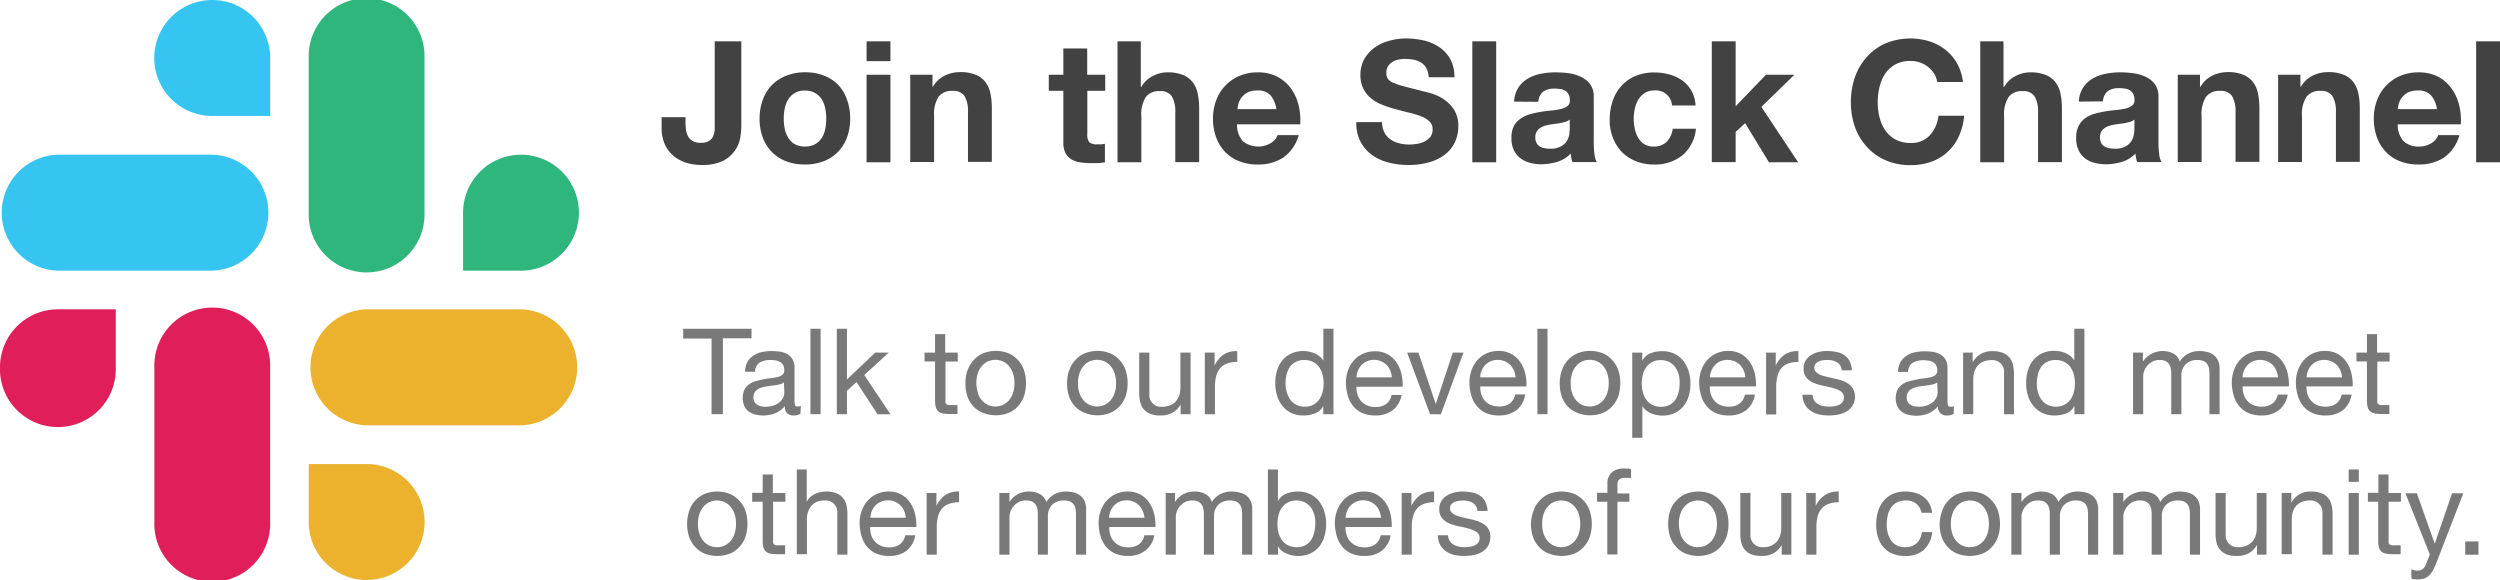 <?xml version="1.0" encoding="UTF-8" standalone="no"?><svg viewBox="0 0 419.15 97.25" xmlns="http://www.w3.org/2000/svg"><title>Excelize Slack Channel</title><desc>https://xuri.me/excelize</desc><g transform="translate(0 -5.88)"><path d="m35.58 5.88a9.72 9.72 0 0 0 0 19.44h9.72v-9.72a9.72 9.72 0 0 0 -9.72-9.72zm0 25.93h-25.87a9.73 9.73 0 0 0 0 19.45h25.87a9.73 9.73 0 0 0 0-19.45z" fill="#36c5f0"/><path d="m97.06 41.53a9.71 9.71 0 1 0 -19.42 0v9.73h9.71a9.73 9.73 0 0 0 9.71-9.73zm-25.89 0v-25.93a9.71 9.71 0 1 0 -19.41 0v25.93a9.71 9.71 0 1 0 19.41 0z" fill="#2eb67d"/><path d="m61.47 103.12a9.72 9.72 0 0 0 0-19.44h-9.71v9.72a9.72 9.72 0 0 0 9.71 9.72zm0-25.93h25.88a9.73 9.73 0 0 0 0-19.45h-25.88a9.73 9.73 0 0 0 0 19.45z" fill="#ecb22e"/><path d="m0 67.46a9.71 9.71 0 1 0 19.41 0v-9.72h-9.7a9.72 9.72 0 0 0 -9.71 9.72m25.88 0v25.94a9.71 9.71 0 1 0 19.41 0v-25.93a9.71 9.71 0 1 0 -19.41 0" fill="#e01e5a"/><path d="m124.13 28.88a5.36 5.36 0 0 1 -.91 2.23 5.43 5.43 0 0 1 -2 1.74 7.91 7.91 0 0 1 -3.61.69 8.88 8.88 0 0 1 -2.47-.35 6.37 6.37 0 0 1 -2.14-1.11 5.46 5.46 0 0 1 -1.5-1.93 6.54 6.54 0 0 1 -.57-2.86v-1.76h4v.91a8.36 8.36 0 0 0 .11 1.37 3 3 0 0 0 .4 1.06 2 2 0 0 0 .78.7 2.82 2.82 0 0 0 1.29.25 2.5 2.5 0 0 0 1.37-.31 1.8 1.8 0 0 0 .69-.81 3.17 3.17 0 0 0 .26-1.08c0-.39 0-.76 0-1.12v-13.69h4.46v13.89a13.58 13.58 0 0 1 -.16 2.18z" fill="#424242"/><path d="m127.91 22.57a6.66 6.66 0 0 1 3.92-4 8.38 8.38 0 0 1 3.17-.57 8.48 8.48 0 0 1 3.14.55 6.83 6.83 0 0 1 2.4 1.56 7 7 0 0 1 1.46 2.46 9 9 0 0 1 .54 3.19 8.88 8.88 0 0 1 -.54 3.18 6.89 6.89 0 0 1 -1.53 2.43 6.67 6.67 0 0 1 -2.4 1.55 8.69 8.69 0 0 1 -3.14.54 8.58 8.58 0 0 1 -3.12-.54 6.81 6.81 0 0 1 -2.39-1.55 6.89 6.89 0 0 1 -1.53-2.43 8.88 8.88 0 0 1 -.54-3.18 9 9 0 0 1 .56-3.19zm3.66 4.91a4.52 4.52 0 0 0 .59 1.5 3 3 0 0 0 1.09 1.07 3.37 3.37 0 0 0 1.7.4 3.47 3.47 0 0 0 1.72-.4 3.16 3.16 0 0 0 1.11-1.05 4.51 4.51 0 0 0 .58-1.5 8.88 8.88 0 0 0 .17-1.72 9.06 9.06 0 0 0 -.17-1.73 4.48 4.48 0 0 0 -.58-1.51 3.32 3.32 0 0 0 -1.11-1.06 3.27 3.27 0 0 0 -1.72-.41 3.09 3.09 0 0 0 -2.79 1.47 4.5 4.5 0 0 0 -.59 1.51 9.06 9.06 0 0 0 -.17 1.73 8.88 8.88 0 0 0 .17 1.7z" fill="#424242"/><path d="m145.29 16.13v-3.32h4v3.32zm4 2.28v14.68h-4v-14.68z" fill="#424242"/><path d="m156.34 18.41v2h.08a4.67 4.67 0 0 1 2-1.86 5.72 5.72 0 0 1 2.5-.58 6.69 6.69 0 0 1 2.65.44 3.89 3.89 0 0 1 1.64 1.22 4.65 4.65 0 0 1 .84 1.9 12 12 0 0 1 .24 2.49v9h-4v-8.3a5.14 5.14 0 0 0 -.56-2.71 2.21 2.21 0 0 0 -2-.89 2.79 2.79 0 0 0 -2.39 1 5.46 5.46 0 0 0 -.73 3.22v7.7h-4v-14.63z" fill="#424242"/><path d="m185.3 18.41v2.69h-3v7.27a2 2 0 0 0 .34 1.37 2 2 0 0 0 1.37.34h.65a4.89 4.89 0 0 0 .59-.09v3.13c-.34 0-.72.09-1.13.11h-1.22a11.2 11.2 0 0 1 -1.78-.13 4.11 4.11 0 0 1 -1.47-.49 2.58 2.58 0 0 1 -1-1.06 3.69 3.69 0 0 1 -.37-1.79v-8.66h-2.44v-2.69h2.44v-4.41h4v4.41z" fill="#424242"/><path d="m191.27 12.81v7.64h.08a4.72 4.72 0 0 1 2-1.86 5.27 5.27 0 0 1 2.33-.58 6.75 6.75 0 0 1 2.66.44 3.92 3.92 0 0 1 1.63 1.22 4.65 4.65 0 0 1 .84 1.9 12 12 0 0 1 .24 2.49v9h-4v-8.3a5.13 5.13 0 0 0 -.57-2.71 2.21 2.21 0 0 0 -2-.89 2.76 2.76 0 0 0 -2.38 1 5.38 5.38 0 0 0 -.74 3.22v7.7h-4v-20.27z" fill="#424242"/><path d="m208.39 29.57a4.15 4.15 0 0 0 4.72.27 2.61 2.61 0 0 0 1.08-1.3h3.55a6.75 6.75 0 0 1 -2.62 3.78 7.65 7.65 0 0 1 -4.26 1.14 8.38 8.38 0 0 1 -3.12-.56 6.56 6.56 0 0 1 -2.36-1.57 7.13 7.13 0 0 1 -1.49-2.45 8.88 8.88 0 0 1 -.52-3.12 8.58 8.58 0 0 1 .54-3.07 7.13 7.13 0 0 1 3.9-4.09 7.75 7.75 0 0 1 3.05-.59 7 7 0 0 1 3.27.72 6.47 6.47 0 0 1 2.29 1.95 8.16 8.16 0 0 1 1.29 2.78 10.4 10.4 0 0 1 .28 3.27h-10.59a4.14 4.14 0 0 0 .99 2.84zm4.61-7.73a2.83 2.83 0 0 0 -2.2-.79 3.59 3.59 0 0 0 -1.6.32 3.15 3.15 0 0 0 -1 .81 3.19 3.19 0 0 0 -.54 1 4.83 4.83 0 0 0 -.18 1h6.52a4.71 4.71 0 0 0 -1-2.34z" fill="#424242"/><path d="m232.11 28.09a3.14 3.14 0 0 0 1 1.15 4.17 4.17 0 0 0 1.43.65 6.45 6.45 0 0 0 1.7.22 9.83 9.83 0 0 0 1.28-.1 4.54 4.54 0 0 0 1.28-.39 2.85 2.85 0 0 0 1-.78 2 2 0 0 0 .39-1.26 1.79 1.79 0 0 0 -.52-1.34 4.21 4.21 0 0 0 -1.38-.85 14.74 14.74 0 0 0 -1.93-.6c-.72-.17-1.45-.35-2.19-.56a18.32 18.32 0 0 1 -2.21-.7 7.48 7.48 0 0 1 -1.96-1.06 5 5 0 0 1 -1.38-1.64 4.94 4.94 0 0 1 -.53-2.37 5.26 5.26 0 0 1 .67-2.71 6 6 0 0 1 1.75-1.92 7.48 7.48 0 0 1 2.49-1.13 10.26 10.26 0 0 1 2.73-.37 13.26 13.26 0 0 1 3.05.35 7.76 7.76 0 0 1 2.6 1.15 5.86 5.86 0 0 1 1.8 2 6.33 6.33 0 0 1 .67 3h-4.32a3.76 3.76 0 0 0 -.38-1.51 2.52 2.52 0 0 0 -.87-.93 3.73 3.73 0 0 0 -1.23-.49 8 8 0 0 0 -1.52-.14 5 5 0 0 0 -1.08.12 2.72 2.72 0 0 0 -1 .39 2.47 2.47 0 0 0 -.73.71 1.93 1.93 0 0 0 -.28 1.08 1.77 1.77 0 0 0 .23 1 2.09 2.09 0 0 0 .89.68 10.66 10.66 0 0 0 1.85.62l3.08.8c.38.08.9.21 1.57.41a7.8 7.8 0 0 1 2 .95 6.24 6.24 0 0 1 1.72 1.75 5 5 0 0 1 .72 2.8 6.15 6.15 0 0 1 -.54 2.58 5.7 5.7 0 0 1 -1.6 2.06 7.79 7.79 0 0 1 -2.65 1.35 12.52 12.52 0 0 1 -3.65.48 13 13 0 0 1 -3.25-.41 8 8 0 0 1 -2.81-1.29 6.44 6.44 0 0 1 -1.92-2.25 6.67 6.67 0 0 1 -.68-3.23h4.32a3.66 3.66 0 0 0 .39 1.73z" fill="#424242"/><path d="m250.85 12.81v20.28h-4v-20.28z" fill="#424242"/><path d="m253.86 22.92a4.7 4.7 0 0 1 .71-2.36 5 5 0 0 1 1.59-1.5 6.87 6.87 0 0 1 2.17-.81 12.51 12.51 0 0 1 2.43-.24 17.23 17.23 0 0 1 2.25.15 7.22 7.22 0 0 1 2.07.61 4.21 4.21 0 0 1 1.53 1.23 3.5 3.5 0 0 1 .6 2.14v7.64a16.47 16.47 0 0 0 .11 1.9 3.5 3.5 0 0 0 .4 1.37h-4.09a4.23 4.23 0 0 1 -.18-.7 5.67 5.67 0 0 1 -.1-.72 5.33 5.33 0 0 1 -2.28 1.39 9.29 9.29 0 0 1 -2.67.4 7.13 7.13 0 0 1 -1.95-.26 4.4 4.4 0 0 1 -1.59-.79 3.62 3.62 0 0 1 -1.07-1.37 4.54 4.54 0 0 1 -.38-2 4.22 4.22 0 0 1 .44-2.06 3.73 3.73 0 0 1 1.15-1.21 5.24 5.24 0 0 1 1.59-.72c.6-.16 1.2-.29 1.81-.39s1.2-.17 1.79-.22a10.55 10.55 0 0 0 1.56-.26 2.71 2.71 0 0 0 1.08-.5 1.09 1.09 0 0 0 .37-.95 2 2 0 0 0 -.22-1 1.5 1.5 0 0 0 -.57-.6 2.1 2.1 0 0 0 -.82-.28 6.41 6.41 0 0 0 -1-.07 3.05 3.05 0 0 0 -1.87.51 2.28 2.28 0 0 0 -.8 1.7zm9.32 3a2 2 0 0 1 -.64.36 8.37 8.37 0 0 1 -.83.21 8.45 8.45 0 0 1 -.92.14l-1 .14a8.93 8.93 0 0 0 -.89.23 2.93 2.93 0 0 0 -.77.39 1.82 1.82 0 0 0 -.52.61 1.94 1.94 0 0 0 -.2.93 1.91 1.91 0 0 0 .2.91 1.44 1.44 0 0 0 .54.58 2 2 0 0 0 .79.3 4.91 4.91 0 0 0 .94.09 3.53 3.53 0 0 0 1.85-.4 2.73 2.73 0 0 0 1-.95 3.06 3.06 0 0 0 .39-1.12c0-.38.07-.69.07-.91z" fill="#424242"/><path d="m277.35 21.05a2.76 2.76 0 0 0 -1.62.44 3.51 3.51 0 0 0 -1.07 1.13 5.28 5.28 0 0 0 -.58 1.54 8.5 8.5 0 0 0 -.17 1.66 8.26 8.26 0 0 0 .17 1.62 5.4 5.4 0 0 0 .55 1.49 3.28 3.28 0 0 0 1 1.09 2.9 2.9 0 0 0 1.59.43 3 3 0 0 0 2.23-.81 3.84 3.84 0 0 0 1-2.18h3.89a6.6 6.6 0 0 1 -2.27 4.46 7.3 7.3 0 0 1 -4.8 1.54 8 8 0 0 1 -3-.56 6.81 6.81 0 0 1 -2.35-1.54 7.19 7.19 0 0 1 -1.5-2.38 8.16 8.16 0 0 1 -.54-3 9.58 9.58 0 0 1 .5-3.17 7 7 0 0 1 1.46-2.52 6.7 6.7 0 0 1 2.36-1.67 8.09 8.09 0 0 1 3.18-.59 9.11 9.11 0 0 1 2.51.34 7 7 0 0 1 2.16 1 5.75 5.75 0 0 1 1.55 1.74 5.66 5.66 0 0 1 .68 2.45h-3.95a2.7 2.7 0 0 0 -2.98-2.51z" fill="#424242"/><path d="m291 12.81v10.88l5.08-5.28h4.77l-5.54 5.39 6.17 9.29h-4.89l-4-6.56-1.59 1.47v5.06h-4v-20.25z" fill="#424242"/><path d="m324.26 18.22a4.22 4.22 0 0 0 -1-1.12 4.68 4.68 0 0 0 -2.93-1 5.17 5.17 0 0 0 -2.55.58 4.93 4.93 0 0 0 -1.71 1.56 7 7 0 0 0 -.95 2.23 11 11 0 0 0 -.3 2.58 10.29 10.29 0 0 0 .3 2.49 6.85 6.85 0 0 0 .95 2.17 4.9 4.9 0 0 0 1.71 1.55 5.17 5.17 0 0 0 2.55.58 4.11 4.11 0 0 0 3.2-1.25 5.75 5.75 0 0 0 1.47-3.31h4.31a10.24 10.24 0 0 1 -.88 3.43 8.22 8.22 0 0 1 -1.87 2.62 7.87 7.87 0 0 1 -2.78 1.67 10 10 0 0 1 -3.44.57 10.36 10.36 0 0 1 -4.18-.81 8.93 8.93 0 0 1 -3.16-2.26 9.81 9.81 0 0 1 -2-3.33 12.15 12.15 0 0 1 -.68-4.14 12.48 12.48 0 0 1 .68-4.21 10.13 10.13 0 0 1 2-3.4 9 9 0 0 1 3.14-2.27 10.91 10.91 0 0 1 7.35-.34 8.54 8.54 0 0 1 2.67 1.41 7.43 7.43 0 0 1 1.95 2.28 8.15 8.15 0 0 1 1 3.13h-4.31a3.69 3.69 0 0 0 -.54-1.41z" fill="#424242"/><path d="m335.91 12.81v7.64h.09a4.72 4.72 0 0 1 2-1.86 5.27 5.27 0 0 1 2.33-.58 6.75 6.75 0 0 1 2.66.44 3.92 3.92 0 0 1 1.63 1.22 4.65 4.65 0 0 1 .84 1.9 12 12 0 0 1 .24 2.49v9h-4v-8.3a5.13 5.13 0 0 0 -.57-2.71 2.21 2.21 0 0 0 -2-.89 2.76 2.76 0 0 0 -2.38 1 5.38 5.38 0 0 0 -.74 3.22v7.7h-4v-20.27z" fill="#424242"/><path d="m348.54 22.92a4.7 4.7 0 0 1 .72-2.36 4.76 4.76 0 0 1 1.59-1.5 6.78 6.78 0 0 1 2.17-.81 12.36 12.36 0 0 1 2.43-.24 17.08 17.08 0 0 1 2.24.15 7 7 0 0 1 2.07.61 4.16 4.16 0 0 1 1.54 1.23 3.57 3.57 0 0 1 .59 2.14v7.64a14.46 14.46 0 0 0 .12 1.9 3.35 3.35 0 0 0 .39 1.37h-4.09c-.07-.23-.13-.46-.18-.7a5.67 5.67 0 0 1 -.1-.72 5.3 5.3 0 0 1 -2.27 1.39 9.29 9.29 0 0 1 -2.67.4 7.25 7.25 0 0 1 -2-.26 4.4 4.4 0 0 1 -1.59-.79 3.72 3.72 0 0 1 -1.03-1.37 4.69 4.69 0 0 1 -.38-2 4.34 4.34 0 0 1 .44-2.06 3.66 3.66 0 0 1 1.14-1.29 5 5 0 0 1 1.59-.72c.59-.16 1.2-.29 1.8-.39s1.2-.17 1.79-.22a10.12 10.12 0 0 0 1.56-.26 2.58 2.58 0 0 0 1.08-.5 1.06 1.06 0 0 0 .37-.95 2.14 2.14 0 0 0 -.21-1 1.5 1.5 0 0 0 -.57-.6 2.15 2.15 0 0 0 -.82-.28 6.5 6.5 0 0 0 -1-.07 3.09 3.09 0 0 0 -1.88.51 2.27 2.27 0 0 0 -.79 1.7zm9.32 3a1.88 1.88 0 0 1 -.64.36 8.15 8.15 0 0 1 -.82.21 8.64 8.64 0 0 1 -.93.14l-1 .14a8.93 8.93 0 0 0 -.89.23 2.78 2.78 0 0 0 -.77.39 1.84 1.84 0 0 0 -.53.61 1.94 1.94 0 0 0 -.2.93 1.91 1.91 0 0 0 .2.91 1.51 1.51 0 0 0 .54.58 2 2 0 0 0 .8.3 4.73 4.73 0 0 0 .93.09 3.53 3.53 0 0 0 1.85-.4 2.68 2.68 0 0 0 1-.95 3.24 3.24 0 0 0 .38-1.12 7.26 7.26 0 0 0 .07-.91z" fill="#424242"/><path d="m368.85 18.41v2h.09a4.65 4.65 0 0 1 2-1.86 5.75 5.75 0 0 1 2.5-.58 6.75 6.75 0 0 1 2.66.44 3.92 3.92 0 0 1 1.63 1.22 4.65 4.65 0 0 1 .84 1.9 12 12 0 0 1 .24 2.49v9h-4v-8.3a5.13 5.13 0 0 0 -.57-2.71 2.21 2.21 0 0 0 -2-.89 2.77 2.77 0 0 0 -2.38 1 5.38 5.38 0 0 0 -.74 3.22v7.7h-4v-14.63z" fill="#424242"/><path d="m385.69 18.41v2h.09a4.62 4.62 0 0 1 2-1.86 5.67 5.67 0 0 1 2.49-.58 6.75 6.75 0 0 1 2.66.44 3.92 3.92 0 0 1 1.63 1.22 4.65 4.65 0 0 1 .84 1.9 12 12 0 0 1 .24 2.49v9h-4v-8.3a5.13 5.13 0 0 0 -.57-2.71 2.21 2.21 0 0 0 -2-.89 2.77 2.77 0 0 0 -2.38 1 5.46 5.46 0 0 0 -.74 3.22v7.7h-4v-14.63z" fill="#424242"/><path d="m403 29.57a3.61 3.61 0 0 0 2.61.88 3.66 3.66 0 0 0 2.1-.61 2.51 2.51 0 0 0 1.08-1.3h3.55a6.78 6.78 0 0 1 -2.61 3.78 7.7 7.7 0 0 1 -4.26 1.14 8.39 8.39 0 0 1 -3.13-.56 6.56 6.56 0 0 1 -2.34-1.57 7.13 7.13 0 0 1 -1.49-2.45 8.88 8.88 0 0 1 -.52-3.12 8.58 8.58 0 0 1 .54-3.07 7.13 7.13 0 0 1 3.9-4.09 7.77 7.77 0 0 1 3.06-.59 7 7 0 0 1 3.26.72 6.47 6.47 0 0 1 2.25 1.95 8 8 0 0 1 1.29 2.78 10.4 10.4 0 0 1 .29 3.27h-10.58a4.09 4.09 0 0 0 1 2.84zm4.55-7.73a2.82 2.82 0 0 0 -2.2-.79 3.59 3.59 0 0 0 -1.6.32 3 3 0 0 0 -1 .81 2.84 2.84 0 0 0 -.54 1 4.27 4.27 0 0 0 -.19 1h6.56a4.62 4.62 0 0 0 -1.01-2.34z" fill="#424242"/><path d="m419.15 12.81v20.28h-4v-20.28z" fill="#424242"/><g fill="#797979"><path d="m114.54 62.64v-1.64h11.46v1.6h-4.8v12.72h-1.9v-12.68z"/><path d="m134.2 75.27a2.32 2.32 0 0 1 -1.22.27 1.49 1.49 0 0 1 -1-.37 1.61 1.61 0 0 1 -.39-1.21 4.12 4.12 0 0 1 -1.63 1.21 5.52 5.52 0 0 1 -2 .37 5.7 5.7 0 0 1 -1.33-.16 3.31 3.31 0 0 1 -1.09-.5 2.45 2.45 0 0 1 -.73-.89 3.51 3.51 0 0 1 0-2.77 2.5 2.5 0 0 1 .79-.91 3.51 3.51 0 0 1 1.12-.53q.63-.18 1.29-.3a11.74 11.74 0 0 1 1.33-.21 9 9 0 0 0 1.11-.2 2 2 0 0 0 .76-.38.92.92 0 0 0 .28-.73 1.66 1.66 0 0 0 -.21-.9 1.42 1.42 0 0 0 -.54-.52 2 2 0 0 0 -.74-.24 5.52 5.52 0 0 0 -.81-.06 3.53 3.53 0 0 0 -1.8.41 1.74 1.74 0 0 0 -.78 1.55h-1.7a3.72 3.72 0 0 1 .4-1.62 3 3 0 0 1 1-1.07 3.93 3.93 0 0 1 1.37-.59 7.19 7.19 0 0 1 1.65-.18 10.7 10.7 0 0 1 1.39.09 3.83 3.83 0 0 1 1.25.41 2.5 2.5 0 0 1 .9.87 2.77 2.77 0 0 1 .34 1.46v5.31a3.8 3.8 0 0 0 .07.88c0 .18.2.28.47.28a1.88 1.88 0 0 0 .52-.1zm-2.76-5.27a2.17 2.17 0 0 1 -.84.35c-.35.07-.71.13-1.09.18s-.76.09-1.15.16a4 4 0 0 0 -1 .29 1.79 1.79 0 0 0 -.75.57 1.6 1.6 0 0 0 -.29 1 1.43 1.43 0 0 0 .17.71 1.41 1.41 0 0 0 .44.47 2 2 0 0 0 .63.26 3.69 3.69 0 0 0 .76.08 4.1 4.1 0 0 0 1.44-.23 3.18 3.18 0 0 0 1-.58 2.44 2.44 0 0 0 .56-.76 2 2 0 0 0 .18-.77z"/><path d="m137.58 61v14.32h-1.7v-14.32z"/><path d="m142 61v8.5l4.74-4.5h2.26l-4.1 3.76 4.4 6.58h-2.16l-3.54-5.4-1.6 1.46v3.92h-1.7v-14.32z"/><path d="m160.58 65v1.5h-2.06v6.4a2 2 0 0 0 0 .48.51.51 0 0 0 .19.28.89.89 0 0 0 .39.13 5.67 5.67 0 0 0 .65 0h.78v1.5h-1.3a6.08 6.08 0 0 1 -1.13-.09 1.66 1.66 0 0 1 -.76-.33 1.43 1.43 0 0 1 -.43-.68 4.08 4.08 0 0 1 -.14-1.16v-6.55h-1.76v-1.48h1.76v-3.1h1.7v3.1z"/><path d="m162.22 68a4.67 4.67 0 0 1 1-1.72 4.48 4.48 0 0 1 1.58-1.15 5.79 5.79 0 0 1 4.33 0 4.53 4.53 0 0 1 1.57 1.15 4.67 4.67 0 0 1 1 1.72 7.22 7.22 0 0 1 0 4.25 4.79 4.79 0 0 1 -1 1.71 4.48 4.48 0 0 1 -1.57 1.13 5.79 5.79 0 0 1 -4.33 0 4.43 4.43 0 0 1 -1.62-1.09 4.79 4.79 0 0 1 -1-1.71 7.22 7.22 0 0 1 0-4.25zm1.73 3.8a3.7 3.7 0 0 0 .69 1.22 3.18 3.18 0 0 0 1 .75 3.13 3.13 0 0 0 2.5 0 3.18 3.18 0 0 0 1-.75 3.7 3.7 0 0 0 .69-1.22 5.1 5.1 0 0 0 .25-1.67 5 5 0 0 0 -.25-1.67 3.65 3.65 0 0 0 -.69-1.23 2.82 2.82 0 0 0 -1-.76 3.13 3.13 0 0 0 -2.5 0 2.82 2.82 0 0 0 -1 .76 3.65 3.65 0 0 0 -.69 1.23 5 5 0 0 0 -.25 1.67 5.1 5.1 0 0 0 .3 1.7z"/><path d="m179.26 68a4.67 4.67 0 0 1 1-1.72 4.48 4.48 0 0 1 1.58-1.15 5.79 5.79 0 0 1 4.33 0 4.53 4.53 0 0 1 1.57 1.15 4.67 4.67 0 0 1 1 1.72 7.22 7.22 0 0 1 0 4.25 4.79 4.79 0 0 1 -1 1.71 4.48 4.48 0 0 1 -1.57 1.13 5.79 5.79 0 0 1 -4.33 0 4.43 4.43 0 0 1 -1.62-1.09 4.79 4.79 0 0 1 -1-1.71 7.22 7.22 0 0 1 0-4.25zm1.73 3.8a3.7 3.7 0 0 0 .69 1.22 3.18 3.18 0 0 0 1 .75 3.13 3.13 0 0 0 2.5 0 3.18 3.18 0 0 0 1-.75 3.7 3.7 0 0 0 .69-1.22 5.1 5.1 0 0 0 .25-1.67 5 5 0 0 0 -.25-1.67 3.65 3.65 0 0 0 -.69-1.23 2.82 2.82 0 0 0 -1-.76 3.13 3.13 0 0 0 -2.5 0 2.82 2.82 0 0 0 -1 .76 3.65 3.65 0 0 0 -.69 1.23 5 5 0 0 0 -.25 1.67 5.1 5.1 0 0 0 .26 1.7z"/><path d="m197.94 75.32v-1.64a3.39 3.39 0 0 1 -1.38 1.4 4 4 0 0 1 -2 .46 4.62 4.62 0 0 1 -1.7-.27 2.7 2.7 0 0 1 -1.69-2 6.64 6.64 0 0 1 -.17-1.53v-6.74h1.7v7a1.94 1.94 0 0 0 2.1 2.08 3.46 3.46 0 0 0 1.35-.24 2.54 2.54 0 0 0 1-.68 3.14 3.14 0 0 0 .57-1 4.15 4.15 0 0 0 .19-1.29v-5.87h1.7v10.32z"/><path d="m203.64 65v2.18a4.58 4.58 0 0 1 1.52-1.86 3.8 3.8 0 0 1 2.28-.56v1.8a4.74 4.74 0 0 0 -1.74.28 2.67 2.67 0 0 0 -1.16.82 3.35 3.35 0 0 0 -.64 1.31 7.19 7.19 0 0 0 -.2 1.77v4.6h-1.7v-10.34z"/><path d="m221.86 75.32v-1.4a2.54 2.54 0 0 1 -1.32 1.24 5.1 5.1 0 0 1 -2 .38 4.7 4.7 0 0 1 -2.09-.44 4.32 4.32 0 0 1 -1.45-1.18 5.12 5.12 0 0 1 -.89-1.72 7.12 7.12 0 0 1 -.3-2.08 7 7 0 0 1 .29-2.08 4.78 4.78 0 0 1 .88-1.71 4.05 4.05 0 0 1 1.48-1.16 4.64 4.64 0 0 1 2.07-.43 4.44 4.44 0 0 1 .86.08 4.72 4.72 0 0 1 .92.26 4.45 4.45 0 0 1 .87.5 2.89 2.89 0 0 1 .69.78v-5.36h1.7v14.32zm-6.11-3.67a3.88 3.88 0 0 0 .58 1.23 2.88 2.88 0 0 0 1 .86 3.08 3.08 0 0 0 1.43.32 2.81 2.81 0 0 0 2.44-1.23 4 4 0 0 0 .55-1.25 6.2 6.2 0 0 0 .17-1.42 5.92 5.92 0 0 0 -.18-1.47 3.58 3.58 0 0 0 -.57-1.25 2.94 2.94 0 0 0 -1-.87 3.14 3.14 0 0 0 -1.5-.33 2.87 2.87 0 0 0 -1.46.34 2.59 2.59 0 0 0 -1 .9 4 4 0 0 0 -.52 1.28 6.58 6.58 0 0 0 -.16 1.48 5.16 5.16 0 0 0 .22 1.41z"/><path d="m233.5 74.66a4.76 4.76 0 0 1 -2.92.88 5.43 5.43 0 0 1 -2.15-.4 4.22 4.22 0 0 1 -1.53-1.14 4.62 4.62 0 0 1 -.9-1.7 8 8 0 0 1 -.35-2.18 6.2 6.2 0 0 1 .35-2.12 5 5 0 0 1 1-1.7 4.49 4.49 0 0 1 1.54-1.12 4.63 4.63 0 0 1 1.95-.4 4.25 4.25 0 0 1 2.29.57 4.5 4.5 0 0 1 1.46 1.45 5.56 5.56 0 0 1 .76 1.92 8 8 0 0 1 .17 2h-7.74a3.94 3.94 0 0 0 .16 1.29 3 3 0 0 0 .58 1.08 2.91 2.91 0 0 0 1 .75 3.62 3.62 0 0 0 1.46.28 3 3 0 0 0 1.77-.5 2.45 2.45 0 0 0 .91-1.52h1.69a4.17 4.17 0 0 1 -1.5 2.56zm-.41-6.66a3 3 0 0 0 -.62-.94 3.08 3.08 0 0 0 -.92-.61 2.81 2.81 0 0 0 -1.17-.23 2.84 2.84 0 0 0 -1.19.23 2.56 2.56 0 0 0 -.91.63 3 3 0 0 0 -.6.93 3.52 3.52 0 0 0 -.26 1.13h5.94a3.65 3.65 0 0 0 -.27-1.14z"/><path d="m239.76 75.32-3.84-10.32h1.9l2.9 8.62 2.86-8.62h1.78l-3.78 10.34z"/><path d="m254.24 74.66a4.76 4.76 0 0 1 -2.92.88 5.43 5.43 0 0 1 -2.15-.4 4.22 4.22 0 0 1 -1.53-1.14 4.62 4.62 0 0 1 -.93-1.72 8 8 0 0 1 -.35-2.18 6.2 6.2 0 0 1 .36-2.16 5 5 0 0 1 1-1.7 4.4 4.4 0 0 1 1.54-1.12 4.63 4.63 0 0 1 1.95-.4 4.25 4.25 0 0 1 2.29.57 4.5 4.5 0 0 1 1.5 1.47 5.76 5.76 0 0 1 .76 1.92 8.56 8.56 0 0 1 .17 2h-7.74a3.94 3.94 0 0 0 .16 1.29 3 3 0 0 0 .55 1.03 2.82 2.82 0 0 0 1 .75 3.62 3.62 0 0 0 1.46.28 3 3 0 0 0 1.77-.5 2.45 2.45 0 0 0 .91-1.52h1.68a4.17 4.17 0 0 1 -1.48 2.65zm-.41-6.66a3.2 3.2 0 0 0 -.62-.94 3.08 3.08 0 0 0 -.92-.61 3.14 3.14 0 0 0 -2.36 0 2.56 2.56 0 0 0 -.91.63 2.66 2.66 0 0 0 -.6.93 3.28 3.28 0 0 0 -.26 1.13h5.94a3.65 3.65 0 0 0 -.27-1.14z"/><path d="m259.46 61v14.32h-1.7v-14.32z"/><path d="m261.86 68a4.67 4.67 0 0 1 1-1.72 4.39 4.39 0 0 1 1.58-1.15 5.79 5.79 0 0 1 4.33 0 4.53 4.53 0 0 1 1.57 1.15 5 5 0 0 1 1 1.72 7.22 7.22 0 0 1 0 4.25 5.12 5.12 0 0 1 -1 1.71 4.48 4.48 0 0 1 -1.57 1.13 5.79 5.79 0 0 1 -4.33 0 4.35 4.35 0 0 1 -1.62-1.09 4.79 4.79 0 0 1 -1-1.71 7.22 7.22 0 0 1 0-4.25zm1.73 3.8a3.38 3.38 0 0 0 .69 1.22 3.07 3.07 0 0 0 1 .75 3.11 3.11 0 0 0 1.25.26 3.15 3.15 0 0 0 1.25-.26 3.29 3.29 0 0 0 1-.75 3.7 3.7 0 0 0 .69-1.22 5.38 5.38 0 0 0 .25-1.67 5.29 5.29 0 0 0 -.25-1.67 3.65 3.65 0 0 0 -.69-1.23 2.91 2.91 0 0 0 -1-.76 3 3 0 0 0 -1.25-.26 3 3 0 0 0 -1.25.26 2.74 2.74 0 0 0 -1 .76 3.34 3.34 0 0 0 -.69 1.23 5 5 0 0 0 -.25 1.67 5.1 5.1 0 0 0 .25 1.7z"/><path d="m275.34 65v1.4a2.58 2.58 0 0 1 1.32-1.26 5.1 5.1 0 0 1 2-.38 4.6 4.6 0 0 1 2.09.44 4.31 4.31 0 0 1 1.48 1.19 5.25 5.25 0 0 1 .89 1.73 7 7 0 0 1 .3 2.08 7.47 7.47 0 0 1 -.29 2.08 5.13 5.13 0 0 1 -.88 1.71 4.44 4.44 0 0 1 -1.48 1.15 4.84 4.84 0 0 1 -2.07.42 5.38 5.38 0 0 1 -.85-.08 4.93 4.93 0 0 1 -.93-.26 3.74 3.74 0 0 1 -.87-.49 2.67 2.67 0 0 1 -.69-.77v5.32h-1.7v-14.28zm6.11 3.67a3.88 3.88 0 0 0 -.58-1.23 2.87 2.87 0 0 0 -1-.86 3 3 0 0 0 -1.43-.32 2.87 2.87 0 0 0 -1.46.34 2.8 2.8 0 0 0 -1 .89 3.46 3.46 0 0 0 -.55 1.25 5.63 5.63 0 0 0 -.17 1.42 6 6 0 0 0 .18 1.47 3.67 3.67 0 0 0 .57 1.25 2.85 2.85 0 0 0 1 .87 3.14 3.14 0 0 0 1.5.33 3 3 0 0 0 1.47-.34 2.83 2.83 0 0 0 .95-.9 4.05 4.05 0 0 0 .52-1.28 7.29 7.29 0 0 0 .16-1.48 5.57 5.57 0 0 0 -.16-1.43z"/><path d="m292.76 74.66a4.76 4.76 0 0 1 -2.92.88 5.39 5.39 0 0 1 -2.15-.4 4.22 4.22 0 0 1 -1.53-1.14 4.62 4.62 0 0 1 -.93-1.72 8 8 0 0 1 -.35-2.18 6.2 6.2 0 0 1 .36-2.16 5 5 0 0 1 1-1.7 4.4 4.4 0 0 1 1.54-1.12 4.63 4.63 0 0 1 1.95-.4 4.25 4.25 0 0 1 2.29.57 4.6 4.6 0 0 1 1.46 1.45 5.76 5.76 0 0 1 .76 1.92 8.56 8.56 0 0 1 .17 2h-7.74a3.94 3.94 0 0 0 .16 1.29 3 3 0 0 0 .58 1.08 2.82 2.82 0 0 0 1 .75 3.62 3.62 0 0 0 1.46.28 3 3 0 0 0 1.77-.5 2.45 2.45 0 0 0 .91-1.52h1.68a4.17 4.17 0 0 1 -1.47 2.62zm-.41-6.66a3.2 3.2 0 0 0 -.62-.94 3.08 3.08 0 0 0 -.92-.61 3.14 3.14 0 0 0 -2.36 0 2.56 2.56 0 0 0 -.91.63 2.66 2.66 0 0 0 -.6.93 3.28 3.28 0 0 0 -.26 1.13h5.94a3.65 3.65 0 0 0 -.27-1.14z"/><path d="m297.72 65v2.18a4.58 4.58 0 0 1 1.52-1.86 3.8 3.8 0 0 1 2.28-.56v1.8a4.74 4.74 0 0 0 -1.74.28 2.67 2.67 0 0 0 -1.16.82 3.22 3.22 0 0 0 -.62 1.34 6.74 6.74 0 0 0 -.2 1.77v4.6h-1.7v-10.37z"/><path d="m304.14 73a1.75 1.75 0 0 0 .63.61 2.74 2.74 0 0 0 .88.34 5.49 5.49 0 0 0 1 .1 6.38 6.38 0 0 0 .84-.06 3.45 3.45 0 0 0 .81-.22 1.67 1.67 0 0 0 .61-.47 1.28 1.28 0 0 0 .24-.79 1.13 1.13 0 0 0 -.5-1 4.25 4.25 0 0 0 -1.25-.55c-.5-.14-1.05-.27-1.63-.39a8.62 8.62 0 0 1 -1.63-.47 3.43 3.43 0 0 1 -1.25-.87 2.25 2.25 0 0 1 -.5-1.56 2.47 2.47 0 0 1 .35-1.35 2.76 2.76 0 0 1 .9-.9 3.83 3.83 0 0 1 1.24-.52 5.36 5.36 0 0 1 1.37-.17 8.26 8.26 0 0 1 1.62.15 3.71 3.71 0 0 1 1.31.52 2.67 2.67 0 0 1 .91 1 3.89 3.89 0 0 1 .4 1.57h-1.7a1.81 1.81 0 0 0 -.26-.83 1.77 1.77 0 0 0 -.56-.53 2.44 2.44 0 0 0 -.75-.29 3.91 3.91 0 0 0 -.83-.09 5 5 0 0 0 -.77.06 2.26 2.26 0 0 0 -.71.21 1.32 1.32 0 0 0 -.52.4 1.07 1.07 0 0 0 .11 1.38 2.52 2.52 0 0 0 .79.48 7 7 0 0 0 1.08.31l1.2.28a11 11 0 0 1 1.25.34 4.18 4.18 0 0 1 1.08.53 2.63 2.63 0 0 1 .76.83 2.45 2.45 0 0 1 .34 1.25 2.91 2.91 0 0 1 -.39 1.56 3.14 3.14 0 0 1 -1 1 4.39 4.39 0 0 1 -1.42.53 8.43 8.43 0 0 1 -1.57.15 7.23 7.23 0 0 1 -1.64-.18 4.09 4.09 0 0 1 -1.38-.59 3.12 3.12 0 0 1 -1-1.08 3.66 3.66 0 0 1 -.4-1.63h1.7a1.89 1.89 0 0 0 .24.94z"/><path d="m327.56 75.27a2.35 2.35 0 0 1 -1.22.27 1.49 1.49 0 0 1 -1-.37 1.61 1.61 0 0 1 -.44-1.17 4.12 4.12 0 0 1 -1.63 1.21 5.52 5.52 0 0 1 -2 .37 5.7 5.7 0 0 1 -1.33-.16 3.22 3.22 0 0 1 -1.09-.5 2.45 2.45 0 0 1 -.73-.89 3.51 3.51 0 0 1 0-2.77 2.5 2.5 0 0 1 .79-.91 3.41 3.41 0 0 1 1.12-.53q.63-.18 1.29-.3a11.4 11.4 0 0 1 1.33-.21 9 9 0 0 0 1.11-.2 2 2 0 0 0 .76-.38 1 1 0 0 0 .28-.73 1.66 1.66 0 0 0 -.21-.9 1.42 1.42 0 0 0 -.54-.52 2 2 0 0 0 -.74-.24 5.73 5.73 0 0 0 -.81-.06 3.53 3.53 0 0 0 -1.8.41 1.74 1.74 0 0 0 -.78 1.55h-1.7a3.58 3.58 0 0 1 .4-1.62 3 3 0 0 1 1-1.07 3.85 3.85 0 0 1 1.37-.59 7.19 7.19 0 0 1 1.65-.18 10.81 10.81 0 0 1 1.39.09 3.91 3.91 0 0 1 1.25.41 2.5 2.5 0 0 1 .9.87 2.87 2.87 0 0 1 .34 1.46v5.31a3.8 3.8 0 0 0 .07.88c0 .18.2.28.47.28a2 2 0 0 0 .52-.1zm-2.76-5.27a2.31 2.31 0 0 1 -.84.35c-.35.07-.71.13-1.09.18s-.77.09-1.15.16a3.85 3.85 0 0 0 -1 .29 1.79 1.79 0 0 0 -.75.57 1.54 1.54 0 0 0 -.29 1 1.33 1.33 0 0 0 .17.71 1.41 1.41 0 0 0 .44.47 2 2 0 0 0 .63.26 3.69 3.69 0 0 0 .76.08 4.1 4.1 0 0 0 1.44-.23 3.3 3.3 0 0 0 1-.58 2.44 2.44 0 0 0 .56-.76 2 2 0 0 0 .18-.77z"/><path d="m330.74 65v1.64a3.55 3.55 0 0 1 3.36-1.88 4.45 4.45 0 0 1 1.7.28 2.69 2.69 0 0 1 1.1.78 3 3 0 0 1 .59 1.19 6.57 6.57 0 0 1 .17 1.53v6.8h-1.66v-7a1.94 1.94 0 0 0 -2.1-2.08 3.46 3.46 0 0 0 -1.35.24 2.44 2.44 0 0 0 -.95.68 2.66 2.66 0 0 0 -.57 1 4.06 4.06 0 0 0 -.19 1.29v5.84h-1.7v-10.31z"/><path d="m347.8 75.32v-1.4a2.54 2.54 0 0 1 -1.32 1.24 5.1 5.1 0 0 1 -2 .38 4.7 4.7 0 0 1 -2.09-.44 4.32 4.32 0 0 1 -1.48-1.18 5.12 5.12 0 0 1 -.91-1.72 7.12 7.12 0 0 1 -.3-2.08 7 7 0 0 1 .3-2.12 4.63 4.63 0 0 1 .88-1.71 4.05 4.05 0 0 1 1.48-1.16 4.64 4.64 0 0 1 2.07-.43 4.51 4.51 0 0 1 .86.08 4 4 0 0 1 1.79.76 2.89 2.89 0 0 1 .69.78v-5.32h1.7v14.32zm-6.11-3.67a3.67 3.67 0 0 0 .58 1.23 2.88 2.88 0 0 0 1 .86 3 3 0 0 0 1.43.32 3 3 0 0 0 1.46-.34 3.1 3.1 0 0 0 1-.89 4 4 0 0 0 .55-1.25 6.2 6.2 0 0 0 .17-1.42 5.92 5.92 0 0 0 -.18-1.47 3.58 3.58 0 0 0 -.57-1.25 2.94 2.94 0 0 0 -1-.87 3.19 3.19 0 0 0 -1.5-.33 2.87 2.87 0 0 0 -1.46.34 2.59 2.59 0 0 0 -1 .9 3.75 3.75 0 0 0 -.52 1.28 6.58 6.58 0 0 0 -.16 1.48 5.16 5.16 0 0 0 .2 1.41z"/><path d="m359.28 65v1.5a4 4 0 0 1 5.08-1.36 2.24 2.24 0 0 1 1.1 1.36 3.49 3.49 0 0 1 1.37-1.3 3.81 3.81 0 0 1 1.87-.46 5.14 5.14 0 0 1 1.41.17 2.87 2.87 0 0 1 1.08.53 2.44 2.44 0 0 1 .7.93 3.49 3.49 0 0 1 .25 1.37v7.58h-1.7v-6.78a5.11 5.11 0 0 0 -.08-.9 2 2 0 0 0 -.3-.73 1.49 1.49 0 0 0 -.61-.49 2.44 2.44 0 0 0 -1-.18 2.68 2.68 0 0 0 -2 .72 2.59 2.59 0 0 0 -.72 1.92v6.44h-1.7v-6.78a4.35 4.35 0 0 0 -.09-.92 1.94 1.94 0 0 0 -.31-.73 1.46 1.46 0 0 0 -.59-.48 2.21 2.21 0 0 0 -.95-.17 2.41 2.41 0 0 0 -1.27.3 2.8 2.8 0 0 0 -.86.72 3 3 0 0 0 -.48.86 2.58 2.58 0 0 0 -.15.76v6.44h-1.7v-10.32z"/><path d="m382.06 74.66a4.76 4.76 0 0 1 -2.92.88 5.39 5.39 0 0 1 -2.15-.4 4.22 4.22 0 0 1 -1.53-1.14 4.62 4.62 0 0 1 -.93-1.72 8 8 0 0 1 -.35-2.18 6.2 6.2 0 0 1 .36-2.16 5 5 0 0 1 1-1.7 4.4 4.4 0 0 1 1.54-1.12 4.63 4.63 0 0 1 2-.4 4.25 4.25 0 0 1 2.29.57 4.6 4.6 0 0 1 1.46 1.45 5.76 5.76 0 0 1 .76 1.92 8.56 8.56 0 0 1 .17 2h-7.76a3.94 3.94 0 0 0 .16 1.29 3 3 0 0 0 .58 1.08 2.82 2.82 0 0 0 1 .75 3.62 3.62 0 0 0 1.46.28 3 3 0 0 0 1.77-.5 2.45 2.45 0 0 0 .91-1.52h1.68a4.17 4.17 0 0 1 -1.5 2.62zm-.41-6.66a3.2 3.2 0 0 0 -.62-.94 3.08 3.08 0 0 0 -.92-.61 3.14 3.14 0 0 0 -2.36 0 2.56 2.56 0 0 0 -.91.63 2.66 2.66 0 0 0 -.6.93 3.28 3.28 0 0 0 -.26 1.13h5.94a3.65 3.65 0 0 0 -.27-1.14z"/><path d="m392.8 74.66a4.76 4.76 0 0 1 -2.92.88 5.39 5.39 0 0 1 -2.15-.4 4.22 4.22 0 0 1 -1.53-1.14 4.62 4.62 0 0 1 -.93-1.72 8 8 0 0 1 -.35-2.18 6.2 6.2 0 0 1 .36-2.16 5 5 0 0 1 1-1.7 4.4 4.4 0 0 1 1.54-1.12 4.63 4.63 0 0 1 1.95-.4 4.25 4.25 0 0 1 2.29.57 4.6 4.6 0 0 1 1.46 1.45 5.76 5.76 0 0 1 .76 1.92 8.56 8.56 0 0 1 .17 2h-7.74a3.94 3.94 0 0 0 .16 1.29 3 3 0 0 0 .58 1.08 2.82 2.82 0 0 0 1 .75 3.62 3.62 0 0 0 1.46.28 3 3 0 0 0 1.77-.5 2.45 2.45 0 0 0 .91-1.52h1.68a4.17 4.17 0 0 1 -1.47 2.62zm-.41-6.66a3.2 3.2 0 0 0 -.62-.94 3.08 3.08 0 0 0 -.92-.61 3.14 3.14 0 0 0 -2.36 0 2.56 2.56 0 0 0 -.91.63 2.66 2.66 0 0 0 -.6.93 3.28 3.28 0 0 0 -.26 1.13h5.94a3.65 3.65 0 0 0 -.27-1.14z"/><path d="m400.64 65v1.5h-2.06v6.4a2.09 2.09 0 0 0 0 .48.52.52 0 0 0 .2.28.89.89 0 0 0 .39.13 5.55 5.55 0 0 0 .65 0h.78v1.5h-1.3a6.08 6.08 0 0 1 -1.13-.09 1.61 1.61 0 0 1 -.76-.33 1.36 1.36 0 0 1 -.43-.68 3.75 3.75 0 0 1 -.14-1.16v-6.55h-1.76v-1.48h1.76v-3.1h1.7v3.1z"/><path d="m115.54 91.58a4.64 4.64 0 0 1 2.54-2.87 5.79 5.79 0 0 1 4.33 0 4.69 4.69 0 0 1 1.59 1.16 4.63 4.63 0 0 1 1 1.71 7.08 7.08 0 0 1 .32 2.13 6.88 6.88 0 0 1 -.32 2.12 4.63 4.63 0 0 1 -1 1.71 4.39 4.39 0 0 1 -1.57 1.14 5.92 5.92 0 0 1 -4.33 0 4.34 4.34 0 0 1 -1.58-1.14 4.63 4.63 0 0 1 -1-1.71 6.88 6.88 0 0 1 -.32-2.12 7.08 7.08 0 0 1 .34-2.13zm1.73 3.8a3.65 3.65 0 0 0 .69 1.23 3.18 3.18 0 0 0 1 .75 3.13 3.13 0 0 0 2.5 0 3.18 3.18 0 0 0 1-.75 3.65 3.65 0 0 0 .69-1.23 5 5 0 0 0 .25-1.67 5.1 5.1 0 0 0 -.25-1.67 3.7 3.7 0 0 0 -.69-1.22 3 3 0 0 0 -1-.77 3.13 3.13 0 0 0 -2.5 0 3 3 0 0 0 -1 .77 3.7 3.7 0 0 0 -.69 1.22 5.1 5.1 0 0 0 -.25 1.67 5 5 0 0 0 .25 1.67z"/><path d="m131.68 88.54v1.46h-2.06v6.42a1.86 1.86 0 0 0 0 .47.47.47 0 0 0 .19.28.69.69 0 0 0 .39.13 3.87 3.87 0 0 0 .65 0h.78v1.5h-1.3a7.08 7.08 0 0 1 -1.13-.09 1.77 1.77 0 0 1 -.76-.33 1.48 1.48 0 0 1 -.43-.68 4.13 4.13 0 0 1 -.14-1.16v-6.54h-1.76v-1.5h1.76v-3.07h1.7v3.11z"/><path d="m135.26 84.59v5.46a2.18 2.18 0 0 1 .56-.8 2.94 2.94 0 0 1 .81-.54 4.34 4.34 0 0 1 .94-.32 5.29 5.29 0 0 1 .95-.1 4.4 4.4 0 0 1 1.7.29 2.69 2.69 0 0 1 1.1.78 2.8 2.8 0 0 1 .59 1.18 6.6 6.6 0 0 1 .17 1.54v6.8h-1.7v-7a1.95 1.95 0 0 0 -2.1-2.09 3.46 3.46 0 0 0 -1.28.21 2.52 2.52 0 0 0 -.95.67 3.09 3.09 0 0 0 -.57 1 4.06 4.06 0 0 0 -.19 1.29v5.84h-1.7v-14.21z"/><path d="m152 98.21a4.67 4.67 0 0 1 -2.92.88 5.43 5.43 0 0 1 -2.15-.39 4.34 4.34 0 0 1 -1.53-1.12 5 5 0 0 1 -.93-1.72 8.37 8.37 0 0 1 -.35-2.19 6.28 6.28 0 0 1 .36-2.16 5.1 5.1 0 0 1 1-1.69 4.37 4.37 0 0 1 1.52-1.12 4.63 4.63 0 0 1 1.95-.41 4.25 4.25 0 0 1 2.29.58 4.5 4.5 0 0 1 1.46 1.45 5.56 5.56 0 0 1 .76 1.92 8 8 0 0 1 .17 2h-7.74a4.15 4.15 0 0 0 .16 1.29 2.82 2.82 0 0 0 .58 1.08 2.77 2.77 0 0 0 1 .75 3.46 3.46 0 0 0 1.46.29 3 3 0 0 0 1.77-.5 2.45 2.45 0 0 0 .91-1.53h1.68a4.14 4.14 0 0 1 -1.45 2.59zm-.41-6.63a2.79 2.79 0 0 0 -1.54-1.58 2.78 2.78 0 0 0 -1.17-.24 2.84 2.84 0 0 0 -1.19.24 2.65 2.65 0 0 0 -.91.63 3 3 0 0 0 -.6.92 3.65 3.65 0 0 0 -.26 1.13h5.94a3.59 3.59 0 0 0 -.27-1.1z"/><path d="m157 88.54v2.17a4.54 4.54 0 0 1 1.52-1.85 3.87 3.87 0 0 1 2.28-.57v1.8a4.73 4.73 0 0 0 -1.74.29 2.59 2.59 0 0 0 -1.16.82 3.3 3.3 0 0 0 -.64 1.3 7.33 7.33 0 0 0 -.2 1.78v4.6h-1.7v-10.34z"/><path d="m169.24 88.54v1.51a3.77 3.77 0 0 1 3.34-1.76 3.72 3.72 0 0 1 1.74.41 2.22 2.22 0 0 1 1.1 1.35 3.71 3.71 0 0 1 1.37-1.3 4 4 0 0 1 1.87-.46 5.56 5.56 0 0 1 1.41.17 2.89 2.89 0 0 1 1.08.54 2.4 2.4 0 0 1 .7.92 3.35 3.35 0 0 1 .25 1.37v7.59h-1.7v-6.79a5 5 0 0 0 -.08-.89 1.81 1.81 0 0 0 -.3-.74 1.58 1.58 0 0 0 -.61-.49 2.61 2.61 0 0 0 -1-.18 2.72 2.72 0 0 0 -2 .72 2.61 2.61 0 0 0 -.72 1.92v6.45h-1.69v-6.79a4.49 4.49 0 0 0 -.09-.92 1.81 1.81 0 0 0 -.31-.72 1.5 1.5 0 0 0 -.59-.49 2.34 2.34 0 0 0 -1-.17 2.54 2.54 0 0 0 -1.27.3 3 3 0 0 0 -.86.73 2.73 2.73 0 0 0 -.48.86 2.58 2.58 0 0 0 -.15.75v6.45h-1.7v-10.34z"/><path d="m192 98.21a4.67 4.67 0 0 1 -2.92.88 5.43 5.43 0 0 1 -2.08-.39 4.34 4.34 0 0 1 -1.53-1.12 5 5 0 0 1 -.93-1.72 8.37 8.37 0 0 1 -.35-2.19 6.28 6.28 0 0 1 .36-2.16 5.1 5.1 0 0 1 1-1.69 4.37 4.37 0 0 1 1.54-1.12 4.63 4.63 0 0 1 1.95-.41 4.25 4.25 0 0 1 2.29.58 4.5 4.5 0 0 1 1.46 1.45 5.56 5.56 0 0 1 .76 1.92 8 8 0 0 1 .17 2h-7.74a4.15 4.15 0 0 0 .16 1.29 2.82 2.82 0 0 0 .58 1.08 2.77 2.77 0 0 0 1 .75 3.46 3.46 0 0 0 1.46.29 3 3 0 0 0 1.77-.5 2.45 2.45 0 0 0 .91-1.53h1.68a4.14 4.14 0 0 1 -1.54 2.59zm-.41-6.63a2.79 2.79 0 0 0 -1.52-1.58 2.78 2.78 0 0 0 -1.17-.24 2.84 2.84 0 0 0 -1.19.24 2.65 2.65 0 0 0 -.91.63 3 3 0 0 0 -.6.92 3.65 3.65 0 0 0 -.26 1.13h5.94a3.59 3.59 0 0 0 -.27-1.1z"/><path d="m197 88.54v1.51a3.77 3.77 0 0 1 3.34-1.76 3.72 3.72 0 0 1 1.74.41 2.22 2.22 0 0 1 1.1 1.35 3.71 3.71 0 0 1 1.37-1.3 4 4 0 0 1 1.87-.46 5.56 5.56 0 0 1 1.41.17 2.89 2.89 0 0 1 1.17.54 2.4 2.4 0 0 1 .7.92 3.35 3.35 0 0 1 .25 1.37v7.59h-1.7v-6.79a5 5 0 0 0 -.08-.89 1.81 1.81 0 0 0 -.3-.74 1.58 1.58 0 0 0 -.61-.49 2.61 2.61 0 0 0 -1-.18 2.72 2.72 0 0 0 -2 .72 2.61 2.61 0 0 0 -.72 1.92v6.45h-1.7v-6.79a4.49 4.49 0 0 0 -.09-.92 1.81 1.81 0 0 0 -.31-.72 1.5 1.5 0 0 0 -.59-.49 2.34 2.34 0 0 0 -.95-.17 2.54 2.54 0 0 0 -1.27.3 3 3 0 0 0 -.86.73 2.73 2.73 0 0 0 -.48.86 2.58 2.58 0 0 0 -.15.75v6.45h-1.7v-10.34z"/><path d="m214.26 84.59v5.34a2.6 2.6 0 0 1 1.32-1.25 4.93 4.93 0 0 1 2-.39 4.57 4.57 0 0 1 2.09.45 4.19 4.19 0 0 1 1.48 1.18 5.3 5.3 0 0 1 .89 1.74 7 7 0 0 1 .3 2.08 7.47 7.47 0 0 1 -.29 2.08 5 5 0 0 1 -.88 1.71 4.29 4.29 0 0 1 -1.48 1.14 4.64 4.64 0 0 1 -2.07.42 4.41 4.41 0 0 1 -.85-.08 3.91 3.91 0 0 1 -.93-.26 3.41 3.41 0 0 1 -.87-.49 2.65 2.65 0 0 1 -.69-.76v1.38h-1.7v-14.29zm6.11 7.62a3.93 3.93 0 0 0 -.58-1.24 2.85 2.85 0 0 0 -1-.85 3 3 0 0 0 -1.43-.33 3 3 0 0 0 -1.46.34 2.92 2.92 0 0 0 -1 .9 3.64 3.64 0 0 0 -.55 1.25 6.05 6.05 0 0 0 0 2.89 3.76 3.76 0 0 0 .57 1.25 2.85 2.85 0 0 0 1 .87 3.26 3.26 0 0 0 1.5.33 3 3 0 0 0 1.47-.34 2.83 2.83 0 0 0 .95-.9 4 4 0 0 0 .52-1.29 6.49 6.49 0 0 0 .16-1.47 5.1 5.1 0 0 0 -.15-1.41z"/><path d="m231.68 98.21a4.67 4.67 0 0 1 -2.92.88 5.4 5.4 0 0 1 -2.15-.39 4.34 4.34 0 0 1 -1.53-1.12 5 5 0 0 1 -.93-1.72 8.37 8.37 0 0 1 -.35-2.19 6.28 6.28 0 0 1 .36-2.16 5.1 5.1 0 0 1 1-1.69 4.37 4.37 0 0 1 1.54-1.12 4.63 4.63 0 0 1 1.95-.41 4.25 4.25 0 0 1 2.29.58 4.6 4.6 0 0 1 1.46 1.45 5.56 5.56 0 0 1 .76 1.92 8 8 0 0 1 .17 2h-7.73a3.87 3.87 0 0 0 .16 1.29 2.82 2.82 0 0 0 .58 1.08 2.77 2.77 0 0 0 1 .75 3.46 3.46 0 0 0 1.46.29 3 3 0 0 0 1.77-.5 2.45 2.45 0 0 0 .91-1.53h1.68a4.14 4.14 0 0 1 -1.48 2.59zm-.41-6.63a2.79 2.79 0 0 0 -1.54-1.58 2.78 2.78 0 0 0 -1.17-.24 2.84 2.84 0 0 0 -1.19.24 2.65 2.65 0 0 0 -.91.63 3 3 0 0 0 -.6.92 3.38 3.38 0 0 0 -.26 1.13h5.94a3.59 3.59 0 0 0 -.27-1.1z"/><path d="m236.64 88.54v2.17a4.54 4.54 0 0 1 1.52-1.85 3.87 3.87 0 0 1 2.28-.57v1.8a4.73 4.73 0 0 0 -1.74.29 2.59 2.59 0 0 0 -1.16.82 3.3 3.3 0 0 0 -.64 1.3 6.87 6.87 0 0 0 -.2 1.78v4.6h-1.7v-10.34z"/><path d="m243.06 96.57a1.75 1.75 0 0 0 .63.61 2.51 2.51 0 0 0 .88.33 4.74 4.74 0 0 0 1 .11 6.48 6.48 0 0 0 .84-.07 3 3 0 0 0 .81-.22 1.54 1.54 0 0 0 .61-.46 1.28 1.28 0 0 0 .24-.79 1.12 1.12 0 0 0 -.5-1 4.25 4.25 0 0 0 -1.25-.55c-.5-.15-1-.27-1.63-.39a8.62 8.62 0 0 1 -1.63-.47 3.33 3.33 0 0 1 -1.25-.88 2.21 2.21 0 0 1 -.5-1.55 2.45 2.45 0 0 1 .35-1.35 2.76 2.76 0 0 1 .9-.9 4.08 4.08 0 0 1 1.24-.53 5.84 5.84 0 0 1 1.37-.17 7.54 7.54 0 0 1 1.62.16 3.7 3.7 0 0 1 1.31.51 2.75 2.75 0 0 1 .91 1 3.94 3.94 0 0 1 .4 1.58h-1.7a1.77 1.77 0 0 0 -.26-.83 1.92 1.92 0 0 0 -.56-.54 3.07 3.07 0 0 0 -.75-.29 4.58 4.58 0 0 0 -.83-.09 5 5 0 0 0 -.77.07 2 2 0 0 0 -.71.21 1.4 1.4 0 0 0 -.52.39 1 1 0 0 0 -.2.66.92.92 0 0 0 .31.72 2.36 2.36 0 0 0 .79.49 7 7 0 0 0 1.08.31l1.2.28c.42.09.84.2 1.25.33a4.55 4.55 0 0 1 1.08.54 2.53 2.53 0 0 1 .76.83 2.45 2.45 0 0 1 .29 1.24 2.91 2.91 0 0 1 -.39 1.56 3.14 3.14 0 0 1 -1 1 4.64 4.64 0 0 1 -1.42.53 9.35 9.35 0 0 1 -1.57.14 7.24 7.24 0 0 1 -1.64-.17 4.3 4.3 0 0 1 -1.38-.59 3.12 3.12 0 0 1 -1-1.08 3.7 3.7 0 0 1 -.4-1.63h1.7a1.92 1.92 0 0 0 .29.95z"/><path d="m257.08 91.58a4.63 4.63 0 0 1 1-1.71 4.54 4.54 0 0 1 1.58-1.16 5.79 5.79 0 0 1 4.33 0 4.69 4.69 0 0 1 1.57 1.16 4.78 4.78 0 0 1 1 1.71 7.08 7.08 0 0 1 .32 2.13 6.88 6.88 0 0 1 -.32 2.12 4.78 4.78 0 0 1 -1 1.71 4.39 4.39 0 0 1 -1.56 1.14 5.92 5.92 0 0 1 -4.33 0 4.26 4.26 0 0 1 -1.67-1.14 4.63 4.63 0 0 1 -1-1.71 6.88 6.88 0 0 1 -.32-2.12 7.08 7.08 0 0 1 .4-2.13zm1.73 3.8a3.49 3.49 0 0 0 .69 1.23 3.07 3.07 0 0 0 1 .75 3.11 3.11 0 0 0 1.25.26 3.15 3.15 0 0 0 1.25-.26 3.29 3.29 0 0 0 1-.75 3.65 3.65 0 0 0 .69-1.23 5.29 5.29 0 0 0 .25-1.67 5.38 5.38 0 0 0 -.25-1.67 3.7 3.7 0 0 0 -.69-1.22 3.06 3.06 0 0 0 -1-.77 3.15 3.15 0 0 0 -1.25-.26 3.11 3.11 0 0 0 -1.25.26 2.88 2.88 0 0 0 -1 .77 3.53 3.53 0 0 0 -.69 1.22 5.1 5.1 0 0 0 -.25 1.67 5 5 0 0 0 .25 1.67z"/><path d="m267.76 90v-1.5h1.74v-1.5a2.44 2.44 0 0 1 .73-1.92 3.1 3.1 0 0 1 2.13-.65h.55a3.49 3.49 0 0 1 .55.12v1.49a2.41 2.41 0 0 0 -.46-.04h-.48a1.62 1.62 0 0 0 -1 .24 1.05 1.05 0 0 0 -.34.92v1.45h2v1.39h-2v8.84h-1.7v-8.84z"/><path d="m280 91.58a4.63 4.63 0 0 1 1-1.71 4.54 4.54 0 0 1 1.58-1.16 5.79 5.79 0 0 1 4.33 0 4.69 4.69 0 0 1 1.57 1.16 4.93 4.93 0 0 1 1 1.71 7.08 7.08 0 0 1 .32 2.13 6.88 6.88 0 0 1 -.32 2.12 4.93 4.93 0 0 1 -1 1.71 4.39 4.39 0 0 1 -1.57 1.14 5.92 5.92 0 0 1 -4.33 0 4.26 4.26 0 0 1 -1.58-1.14 4.63 4.63 0 0 1 -1-1.71 6.59 6.59 0 0 1 -.32-2.12 6.78 6.78 0 0 1 .32-2.13zm1.73 3.8a3.34 3.34 0 0 0 .69 1.23 3.07 3.07 0 0 0 1 .75 3.11 3.11 0 0 0 1.25.26 3.15 3.15 0 0 0 1.25-.26 3.29 3.29 0 0 0 1-.75 3.65 3.65 0 0 0 .69-1.23 5.29 5.29 0 0 0 .25-1.67 5.38 5.38 0 0 0 -.25-1.67 3.7 3.7 0 0 0 -.69-1.22 3.06 3.06 0 0 0 -1-.77 3.15 3.15 0 0 0 -1.25-.26 3.11 3.11 0 0 0 -1.25.26 2.88 2.88 0 0 0 -1 .77 3.38 3.38 0 0 0 -.69 1.22 5.1 5.1 0 0 0 -.25 1.67 5 5 0 0 0 .29 1.67z"/><path d="m298.72 98.88v-1.64a3.45 3.45 0 0 1 -1.38 1.4 4 4 0 0 1 -2 .45 4.86 4.86 0 0 1 -1.7-.26 2.72 2.72 0 0 1 -1.1-.78 2.8 2.8 0 0 1 -.59-1.18 6.16 6.16 0 0 1 -.17-1.54v-6.79h1.7v7a2 2 0 0 0 .56 1.51 2 2 0 0 0 1.54.57 3.46 3.46 0 0 0 1.35-.24 2.75 2.75 0 0 0 .95-.68 3.14 3.14 0 0 0 .57-1 4.47 4.47 0 0 0 .19-1.29v-5.87h1.7v10.34z"/><path d="m304.42 88.54v2.17a4.54 4.54 0 0 1 1.58-1.85 3.87 3.87 0 0 1 2.28-.57v1.8a4.73 4.73 0 0 0 -1.74.29 2.59 2.59 0 0 0 -1.16.82 3.17 3.17 0 0 0 -.64 1.3 6.87 6.87 0 0 0 -.2 1.78v4.6h-1.7v-10.34z"/><path d="m321.28 90.33a2.59 2.59 0 0 0 -1.72-.54 3.22 3.22 0 0 0 -1.54.34 2.64 2.64 0 0 0 -1 .91 3.55 3.55 0 0 0 -.53 1.29 6.76 6.76 0 0 0 -.16 1.5 5.5 5.5 0 0 0 .17 1.41 3.78 3.78 0 0 0 .53 1.21 2.63 2.63 0 0 0 .94.84 2.71 2.71 0 0 0 1.38.33 2.84 2.84 0 0 0 2-.66 3.07 3.07 0 0 0 .87-1.87h1.74a4.78 4.78 0 0 1 -1.43 3 4.47 4.47 0 0 1 -3.13 1 5.23 5.23 0 0 1 -2.09-.38 3.91 3.91 0 0 1 -1.52-1.08 4.45 4.45 0 0 1 -.92-1.67 6.81 6.81 0 0 1 -.31-2.13 7.52 7.52 0 0 1 .3-2.16 4.91 4.91 0 0 1 .91-1.76 4.22 4.22 0 0 1 1.53-1.19 5.07 5.07 0 0 1 2.14-.43 6.78 6.78 0 0 1 1.65.21 4 4 0 0 1 1.36.66 3.68 3.68 0 0 1 1 1.1 4.24 4.24 0 0 1 .48 1.6h-1.76a2.7 2.7 0 0 0 -.89-1.53z"/><path d="m325.6 91.58a4.63 4.63 0 0 1 1-1.71 4.54 4.54 0 0 1 1.58-1.16 5.79 5.79 0 0 1 4.33 0 4.69 4.69 0 0 1 1.49 1.16 4.93 4.93 0 0 1 1 1.71 7.08 7.08 0 0 1 .32 2.13 6.88 6.88 0 0 1 -.32 2.12 4.93 4.93 0 0 1 -1 1.71 4.39 4.39 0 0 1 -1.57 1.14 5.92 5.92 0 0 1 -4.33 0 4.26 4.26 0 0 1 -1.58-1.14 4.63 4.63 0 0 1 -1-1.71 6.59 6.59 0 0 1 -.32-2.12 6.78 6.78 0 0 1 .4-2.13zm1.73 3.8a3.34 3.34 0 0 0 .69 1.23 3.07 3.07 0 0 0 1 .75 3.11 3.11 0 0 0 1.25.26 3.15 3.15 0 0 0 1.25-.26 3.29 3.29 0 0 0 1-.75 3.65 3.65 0 0 0 .69-1.23 5.29 5.29 0 0 0 .25-1.67 5.38 5.38 0 0 0 -.25-1.67 3.7 3.7 0 0 0 -.69-1.22 3.06 3.06 0 0 0 -1-.77 3.15 3.15 0 0 0 -1.25-.26 3.11 3.11 0 0 0 -1.25.26 2.88 2.88 0 0 0 -1 .77 3.38 3.38 0 0 0 -.69 1.22 5.1 5.1 0 0 0 -.25 1.67 5 5 0 0 0 .25 1.67z"/><path d="m338.92 88.54v1.51a4 4 0 0 1 5.08-1.35 2.25 2.25 0 0 1 1.1 1.35 3.64 3.64 0 0 1 1.37-1.3 3.92 3.92 0 0 1 1.87-.46 5.56 5.56 0 0 1 1.41.17 2.89 2.89 0 0 1 1.08.54 2.4 2.4 0 0 1 .7.92 3.53 3.53 0 0 1 .25 1.37v7.59h-1.7v-6.79a5 5 0 0 0 -.08-.89 2.13 2.13 0 0 0 -.3-.74 1.58 1.58 0 0 0 -.61-.49 2.61 2.61 0 0 0 -1-.18 2.72 2.72 0 0 0 -2 .72 2.61 2.61 0 0 0 -.72 1.92v6.45h-1.7v-6.79a4.49 4.49 0 0 0 -.09-.92 2 2 0 0 0 -.31-.72 1.57 1.57 0 0 0 -.59-.49 2.37 2.37 0 0 0 -1-.17 2.51 2.51 0 0 0 -1.27.3 2.82 2.82 0 0 0 -.86.73 2.73 2.73 0 0 0 -.48.86 2.58 2.58 0 0 0 -.15.75v6.45h-1.7v-10.34z"/><path d="m356 88.54v1.51a4 4 0 0 1 5.08-1.35 2.25 2.25 0 0 1 1.1 1.35 3.64 3.64 0 0 1 1.37-1.3 3.92 3.92 0 0 1 1.87-.46 5.56 5.56 0 0 1 1.41.17 2.89 2.89 0 0 1 1.08.54 2.4 2.4 0 0 1 .7.92 3.53 3.53 0 0 1 .25 1.37v7.59h-1.7v-6.79a5 5 0 0 0 -.08-.89 2.13 2.13 0 0 0 -.3-.74 1.58 1.58 0 0 0 -.61-.49 2.61 2.61 0 0 0 -1-.18 2.72 2.72 0 0 0 -2 .72 2.61 2.61 0 0 0 -.72 1.92v6.45h-1.7v-6.79a4.49 4.49 0 0 0 -.09-.92 2 2 0 0 0 -.31-.72 1.57 1.57 0 0 0 -.59-.49 2.37 2.37 0 0 0 -1-.17 2.51 2.51 0 0 0 -1.27.3 2.82 2.82 0 0 0 -.86.73 2.73 2.73 0 0 0 -.48.86 2.58 2.58 0 0 0 -.15.75v6.45h-1.7v-10.34z"/><path d="m378.4 98.88v-1.64a3.45 3.45 0 0 1 -1.38 1.4 4 4 0 0 1 -2 .45 4.86 4.86 0 0 1 -1.7-.26 2.72 2.72 0 0 1 -1.1-.78 2.8 2.8 0 0 1 -.59-1.18 6.16 6.16 0 0 1 -.17-1.54v-6.79h1.7v7a2 2 0 0 0 .56 1.51 2 2 0 0 0 1.54.57 3.46 3.46 0 0 0 1.35-.24 2.75 2.75 0 0 0 1-.68 3.14 3.14 0 0 0 .57-1 4.47 4.47 0 0 0 .19-1.29v-5.87h1.63v10.34z"/><path d="m384.16 88.54v1.63a3.57 3.57 0 0 1 3.36-1.88 4.43 4.43 0 0 1 1.7.29 2.69 2.69 0 0 1 1.1.78 2.92 2.92 0 0 1 .59 1.18 6.6 6.6 0 0 1 .17 1.54v6.8h-1.7v-7a1.95 1.95 0 0 0 -2.1-2.09 3.46 3.46 0 0 0 -1.28.21 2.52 2.52 0 0 0 -1 .67 2.78 2.78 0 0 0 -.57 1 4.06 4.06 0 0 0 -.19 1.29v5.84h-1.7v-10.26z"/><path d="m393.78 86.67v-2.08h1.7v2.08zm1.7 1.87v10.34h-1.7v-10.34z"/><path d="m402.54 88.54v1.46h-2.06v6.42a1.49 1.49 0 0 0 0 .47.43.43 0 0 0 .19.28.69.69 0 0 0 .39.13 3.8 3.8 0 0 0 .65 0h.78v1.5h-1.3a7.08 7.08 0 0 1 -1.13-.09 1.72 1.72 0 0 1 -.76-.33 1.4 1.4 0 0 1 -.43-.68 3.79 3.79 0 0 1 -.14-1.16v-6.54h-1.73v-1.5h1.76v-3.07h1.7v3.11z"/><path d="m408.48 100.25a11.61 11.61 0 0 1 -.59 1.29 3.63 3.63 0 0 1 -.64.84 2.32 2.32 0 0 1 -.78.49 3.33 3.33 0 0 1 -1 .14 4 4 0 0 1 -.6 0 2.24 2.24 0 0 1 -.58-.14v-1.55a3.37 3.37 0 0 0 .51.17 2.41 2.41 0 0 0 .49.06 1.46 1.46 0 0 0 .87-.25 1.5 1.5 0 0 0 .53-.71l.7-1.73-4.1-10.28h1.92l3 8.46 2.9-8.46h1.89z"/><path d="m415.54 96.66v2.22h-2.22v-2.22z"/></g></g></svg>